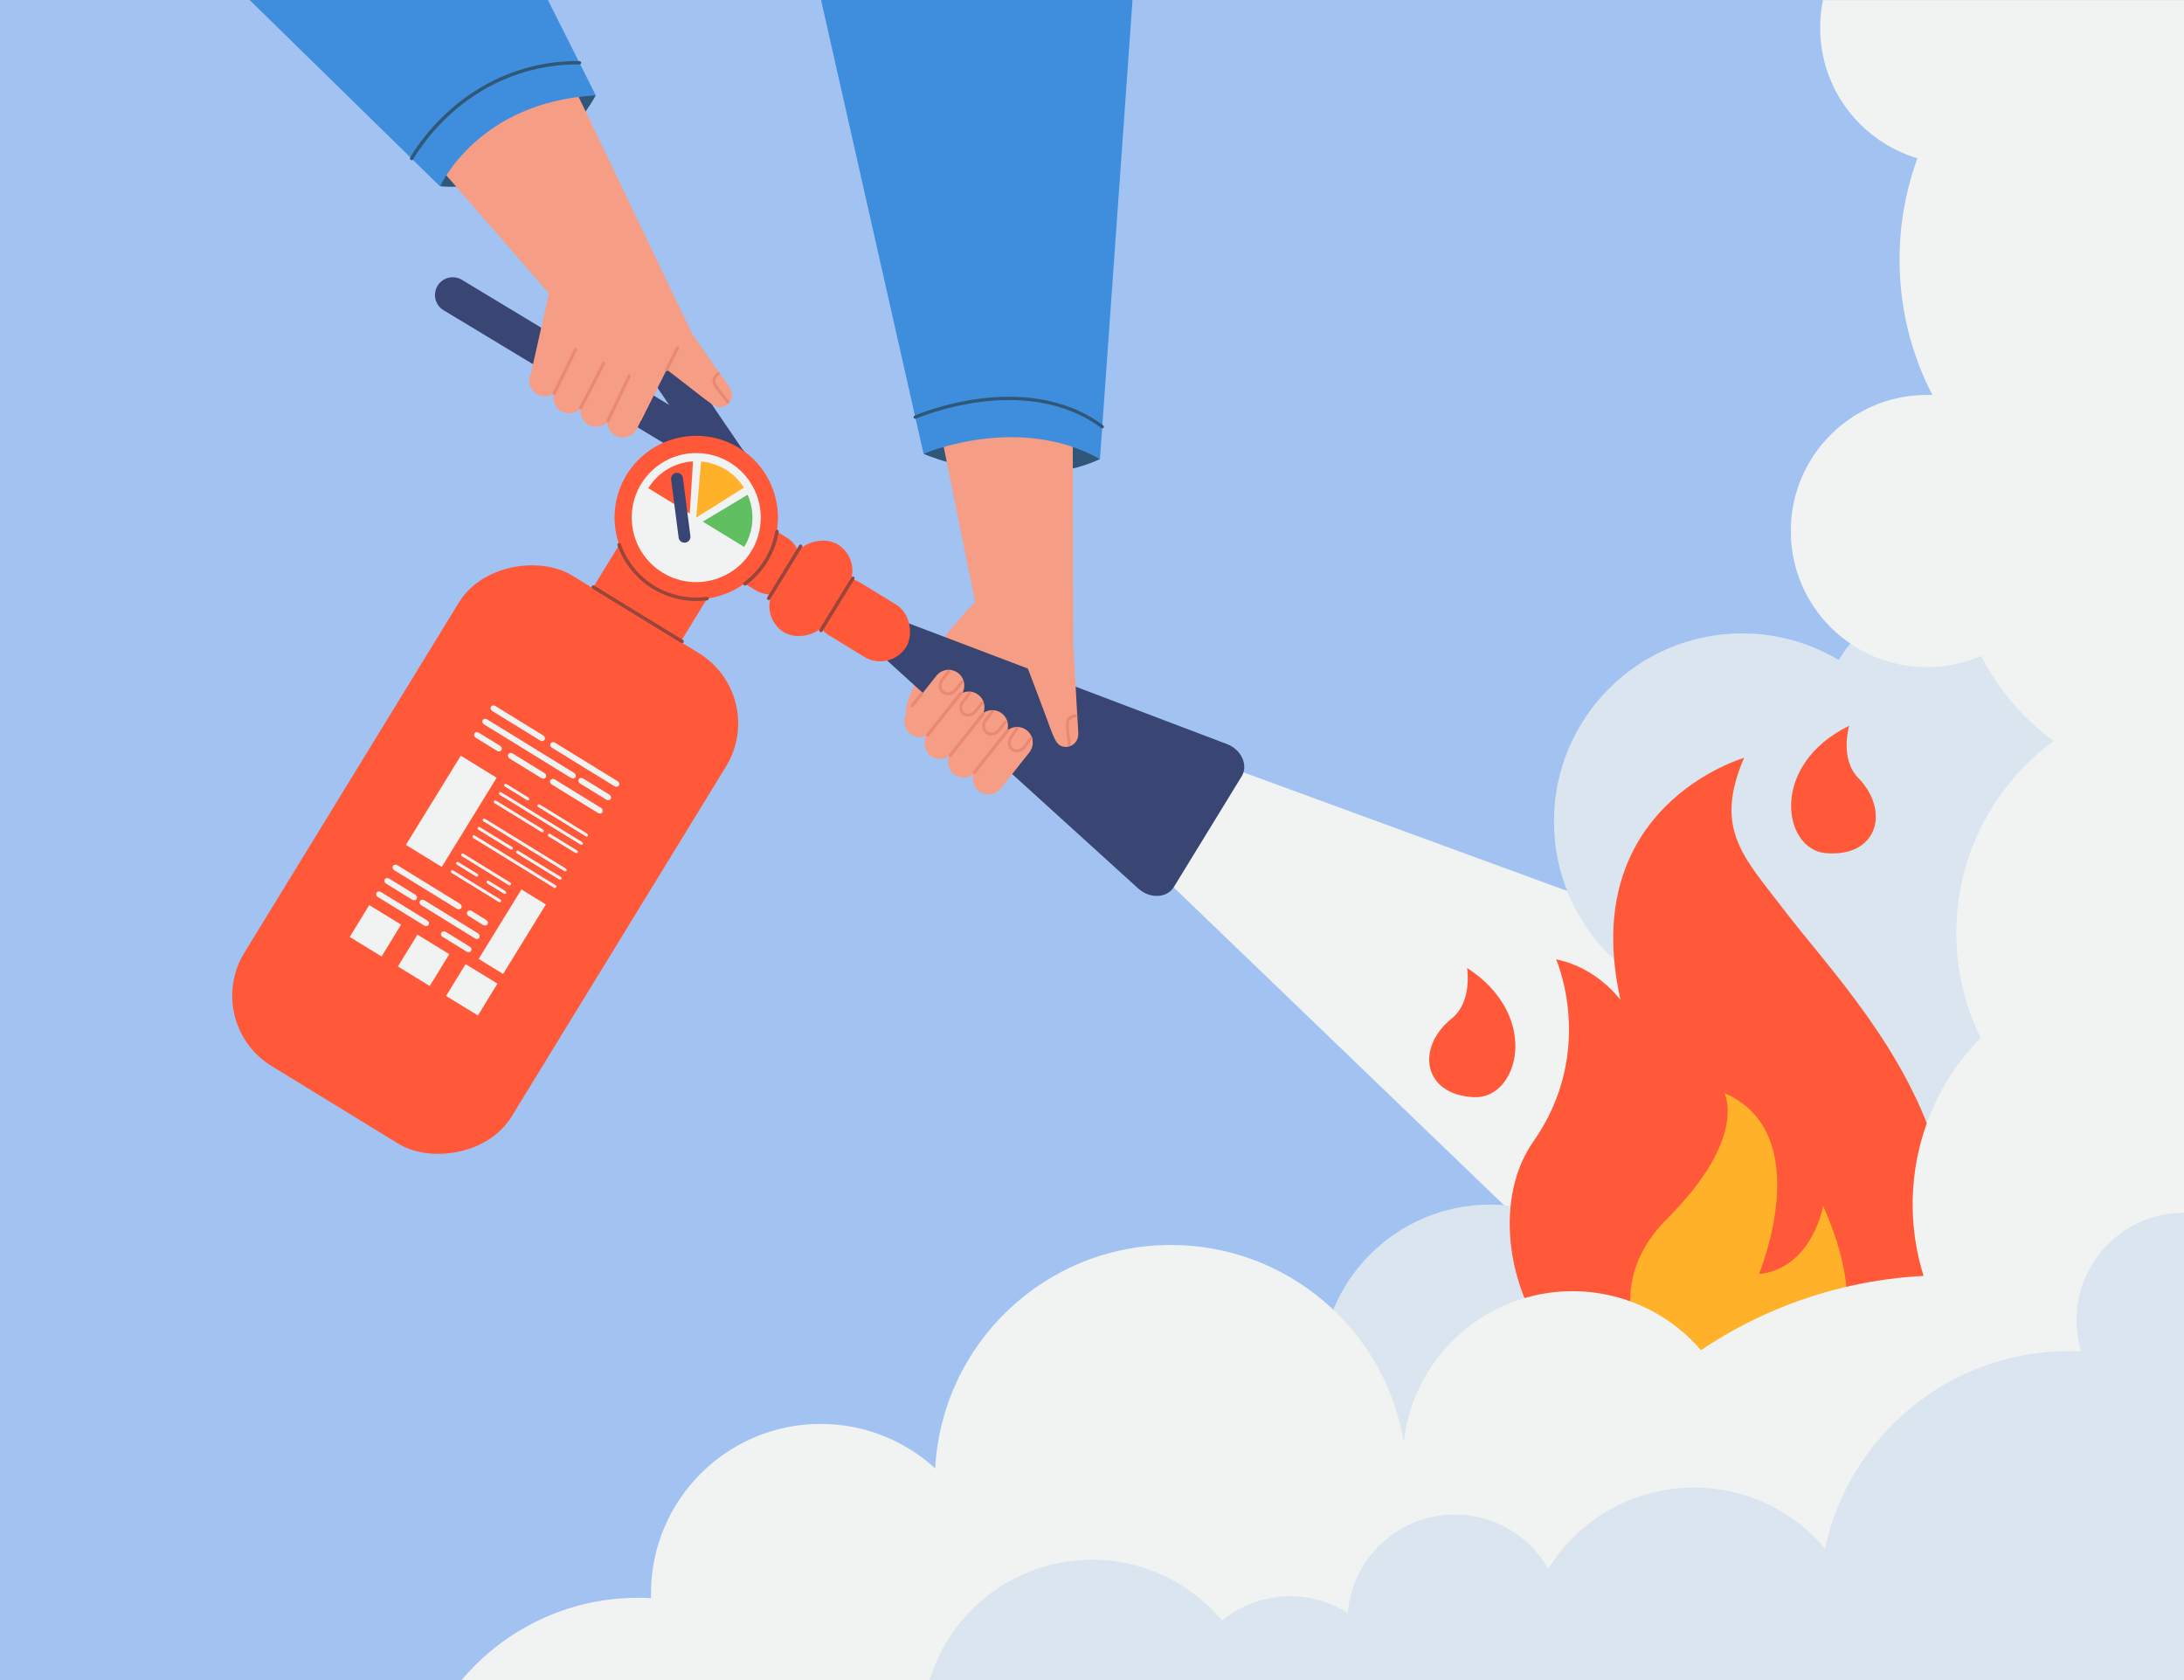<?xml version="1.0" encoding="UTF-8"?><svg id="_ÎÓÈ_1" xmlns="http://www.w3.org/2000/svg" viewBox="0 0 414 318.46"><defs><style>.cls-1{fill:#f69d85;}.cls-2{fill:#ea8973;}.cls-3{fill:#f1f3f2;}.cls-4{fill:#ffb12a;}.cls-5{fill:#ff593a;}.cls-6{fill:#dae5ef;}.cls-7{fill:#3e8edd;}.cls-8{fill:#a2c3f2;}.cls-9{fill:#9b453a;}.cls-10{fill:#305777;}.cls-11{fill:#394572;}.cls-12{fill:#60bf60;}</style></defs><rect id="_3" class="cls-8" width="414" height="318.46"/><g id="_2"><path class="cls-10" d="M175.07,86.03s18.32,7.92,33.44,1c0,0-15.23-11.72-33.44-1Z"/><polygon class="cls-3" points="332.35 273.91 220.96 166.73 234.05 145.8 379.2 198.97 332.35 273.91"/><path class="cls-1" d="M201.57,122.32l-15.17-9.63c-8.3,7.38-15.53,19.74-14.6,22.98l18.82,12.34c10.99-11.53,10.95-25.69,10.95-25.69Z"/><path class="cls-11" d="M215.87,168.51l-48.91-44.4,3.96-6.46,61.76,23.43c2.66,1.05,3.97,3.99,2.7,6.06l-12.88,21.02c-1.27,2.07-4.48,2.24-6.62,.34Z"/><path class="cls-1" d="M185.78,135.74l-5.42,6.84c-1.02,1.29-.8,3.15,.48,4.17h0c1.29,1.02,3.15,.8,4.17-.48l5.42-6.84c1.02-1.29,.8-3.15-.48-4.17h0c-1.29-1.02-3.15-.8-4.17,.48Z"/><path class="cls-2" d="M187.95,134.66c.1-.06,.22-.05,.32,.02,.12,.1,.14,.28,.05,.4l-1.25,1.58c-.25,.32-.38,.7-.35,1.07,.02,.37,.18,.68,.45,.89,.27,.21,.61,.29,.97,.23,.37-.06,.72-.27,.97-.59l1.25-1.58c.1-.12,.28-.14,.4-.05,.12,.1,.14,.28,.05,.4l-1.25,1.58c-.34,.43-.8,.71-1.31,.8-.52,.09-1.03-.03-1.42-.35-.4-.31-.63-.78-.66-1.31-.03-.52,.14-1.04,.47-1.46l1.25-1.58s.05-.05,.08-.07Z"/><path class="cls-1" d="M190.48,138.92l-5.42,6.84c-1.02,1.29-.8,3.15,.48,4.17h0c1.29,1.02,3.15,.8,4.17-.48l5.42-6.84c1.02-1.29,.8-3.15-.48-4.17h0c-1.29-1.02-3.15-.8-4.17,.48Z"/><path class="cls-1" d="M181.32,132.21l-5.42,6.84c-1.02,1.29-.8,3.15,.48,4.17h0c1.29,1.02,3.15,.8,4.17-.48l5.42-6.84c1.02-1.29,.8-3.15-.48-4.17h0c-1.29-1.02-3.15-.8-4.17,.48Z"/><path class="cls-1" d="M177.5,128.09l-5.42,6.84c-1.02,1.29-.8,3.15,.48,4.17h0c1.29,1.02,3.15,.8,4.17-.48l5.42-6.84c1.02-1.29,.8-3.15-.48-4.17h0c-1.29-1.02-3.15-.8-4.17,.48Z"/><path class="cls-2" d="M183.69,131.12c.1-.06,.22-.05,.31,.02,.12,.09,.14,.27,.04,.39l-1.25,1.58c-.51,.64-.5,1.51,.03,1.93,.53,.42,1.38,.24,1.89-.41l1.25-1.58c.09-.12,.27-.14,.39-.04,.12,.09,.14,.27,.04,.39l-1.25,1.58c-.7,.88-1.89,1.11-2.66,.5-.77-.61-.82-1.82-.12-2.71l1.25-1.58s.05-.05,.08-.07Z"/><path class="cls-2" d="M179.72,127c.1-.06,.23-.05,.32,.02,.12,.1,.14,.28,.05,.4l-1.25,1.58c-.25,.32-.37,.7-.35,1.07,.02,.37,.18,.69,.45,.9,.27,.21,.62,.3,.98,.24,.37-.06,.72-.27,.97-.59l1.25-1.58c.1-.12,.28-.14,.4-.05,.12,.1,.14,.28,.05,.4l-1.25,1.58c-.34,.43-.8,.71-1.32,.79-.52,.09-1.03-.04-1.43-.35-.4-.31-.63-.78-.67-1.31-.03-.52,.14-1.04,.47-1.46l1.25-1.58s.05-.05,.08-.07Z"/><path class="cls-2" d="M192.66,137.84c.09-.06,.22-.06,.32,0,.13,.09,.16,.27,.07,.4l-1.16,1.65c-.23,.33-.33,.72-.29,1.09,.04,.36,.22,.67,.5,.87,.28,.2,.63,.26,.98,.17,.37-.09,.7-.31,.93-.64l1.16-1.65c.09-.13,.27-.16,.4-.07,.13,.09,.16,.27,.07,.4l-1.16,1.65c-.31,.44-.76,.75-1.27,.87-.52,.12-1.03,.03-1.44-.26-.41-.29-.67-.74-.74-1.27-.06-.51,.08-1.04,.39-1.49l1.16-1.65s.05-.05,.08-.07Z"/><path class="cls-1" d="M198.8,137.22c-1.09-3-4-10.6-4-10.6l8.62-5.33s.83,15.59,.98,17.45c.22,2.68-2.59,3.6-3.92,2.18-.6-.66-1.37-2.81-1.69-3.7Z"/><path class="cls-2" d="M203.87,135.41s.08,0,.12,0c.16,0,.28,.14,.27,.29,0,.16-.14,.28-.29,.27-.35,0-1.31,.23-1.36,1.1-.06,.98,.37,4,.37,4.03,.02,.16-.09,.3-.24,.32-.16,.02-.3-.09-.32-.24-.02-.13-.44-3.1-.38-4.14,.06-1.09,1.09-1.6,1.83-1.63Z"/><path class="cls-2" d="M191.22,138.7l-6.25,7.86c-.1,.13-.29,.15-.43,.05h0c-.13-.1-.15-.29-.05-.43l6.25-7.86c.1-.13,.29-.15,.43-.05h0c.13,.1,.15,.29,.05,.43Z"/><path class="cls-2" d="M186.63,135.5l-6.25,7.86c-.1,.13-.29,.15-.43,.05h0c-.13-.1-.15-.29-.05-.43l6.25-7.86c.1-.13,.29-.15,.43-.05h0c.13,.1,.15,.29,.05,.43Z"/><path class="cls-2" d="M182.34,131.65l-6.25,7.86c-.1,.13-.29,.15-.43,.05h0c-.13-.1-.15-.29-.05-.43l6.25-7.86c.1-.13,.29-.15,.43-.05h0c.13,.1,.15,.29,.05,.43Z"/><path class="cls-2" d="M174.94,131.7l-1.8,2.26c-.1,.13-.29,.15-.43,.05h0c-.13-.1-.15-.29-.05-.43l1.8-2.26c.1-.13,.29-.15,.43-.05h0c.13,.1,.15,.29,.05,.43Z"/><path class="cls-11" d="M138.37,91.04c-1.08,0-2.13-.51-2.79-1.47l-34.66-50.85c-1.05-1.54-.65-3.63,.89-4.68,1.54-1.05,3.63-.65,4.68,.89l34.66,50.85c1.05,1.54,.65,3.63-.89,4.68-.58,.4-1.24,.59-1.89,.59Z"/><path class="cls-11" d="M138.5,91.08c-.59,0-1.19-.16-1.74-.48l-52.68-31.8c-1.59-.96-2.1-3.03-1.14-4.62,.96-1.59,3.03-2.1,4.62-1.14l52.68,31.8c1.59,.96,2.1,3.03,1.14,4.62-.63,1.05-1.75,1.63-2.89,1.63Z"/><rect class="cls-5" x="113.25" y="104.33" width="19.53" height="16.83" transform="translate(77.02 -47.65) rotate(31.49)"/><rect class="cls-5" x="133.03" y="99.02" width="19.53" height="11.61" rx="5.81" ry="5.81" transform="translate(75.79 -59.15) rotate(31.49)"/><rect class="cls-5" x="153.7" y="111.69" width="19.53" height="11.61" rx="5.81" ry="5.81" transform="translate(85.45 -68.09) rotate(31.49)"/><rect class="cls-5" x="143.94" y="105.7" width="19.53" height="11.61" rx="5.81" ry="5.81" transform="translate(329.08 38.7) rotate(121.49)"/><rect class="cls-5" x="37.45" y="133.24" width="109.05" height="59.42" rx="15.62" ry="15.62" transform="translate(-95.02 156.25) rotate(-58.51)"/><path class="cls-3" d="M116.5,149.04l-11.89-7.32c-.29-.18-.4-.54-.24-.8,.16-.26,.53-.33,.82-.15l11.89,7.32c.29,.18,.4,.54,.24,.8s-.53,.33-.82,.15Z"/><path class="cls-3" d="M102.41,140.37l-9.1-5.6c-.29-.18-.4-.54-.24-.8,.16-.26,.53-.33,.82-.15l9.1,5.6c.29,.18,.4,.54,.24,.8-.16,.26-.53,.33-.82,.15Z"/><path class="cls-3" d="M114.94,151.58l-4.99-3.07c-.29-.18-.4-.54-.24-.8,.16-.26,.53-.33,.82-.15l4.99,3.07c.29,.18,.4,.54,.24,.8-.16,.26-.53,.33-.82,.15Z"/><path class="cls-3" d="M108.26,147.47l-16.52-10.17c-.29-.18-.4-.54-.24-.8,.16-.26,.53-.33,.82-.15l16.52,10.17c.29,.18,.4,.54,.24,.8-.16,.26-.53,.33-.82,.15Z"/><path class="cls-3" d="M113.38,154.11l-8.81-5.42c-.29-.18-.4-.54-.24-.8,.16-.26,.53-.33,.82-.15l8.81,5.42c.29,.18,.4,.54,.24,.8-.16,.26-.53,.33-.82,.15Z"/><path class="cls-3" d="M102.64,147.5l-6.05-3.72c-.29-.18-.4-.54-.24-.8,.16-.26,.53-.33,.82-.15l6.05,3.72c.29,.18,.4,.54,.24,.8-.16,.26-.53,.33-.82,.15Z"/><path class="cls-3" d="M94.23,142.33l-4.05-2.49c-.29-.18-.4-.54-.24-.8,.16-.26,.53-.33,.82-.15l4.05,2.49c.29,.18,.4,.54,.24,.8s-.53,.33-.82,.15Z"/><path class="cls-3" d="M74.73,164.95l11.89,7.32c.29,.18,.66,.11,.82-.15,.16-.26,.06-.62-.24-.8l-11.89-7.32c-.29-.18-.66-.11-.82,.15-.16,.26-.06,.62,.24,.8Z"/><path class="cls-3" d="M88.82,173.62l2.77,1.72c.29,.18,.66,.11,.82-.15,.16-.26,.06-.62-.24-.8l-2.77-1.72c-.29-.18-.66-.11-.82,.15-.16,.26-.06,.62,.24,.8Z"/><path class="cls-3" d="M73.17,167.48l4.99,3.07c.29,.18,.66,.11,.82-.15,.16-.26,.06-.62-.24-.8l-4.99-3.07c-.29-.18-.66-.11-.82,.15s-.06,.62,.24,.8Z"/><path class="cls-3" d="M79.85,171.59l10.19,6.29c.29,.18,.66,.11,.82-.15s.06-.62-.24-.8l-10.19-6.29c-.29-.18-.66-.11-.82,.15-.16,.26-.06,.62,.24,.8Z"/><path class="cls-3" d="M71.61,170.02l8.81,5.42c.29,.18,.66,.11,.82-.15,.16-.26,.06-.62-.24-.8l-8.81-5.42c-.29-.18-.66-.11-.82,.15-.16,.26-.06,.62,.24,.8Z"/><path class="cls-3" d="M83.9,177.58l4.58,2.82c.29,.18,.66,.11,.82-.15,.16-.26,.06-.62-.24-.8l-4.58-2.82c-.29-.18-.66-.11-.82,.15-.16,.26-.06,.62,.24,.8Z"/><path class="cls-3" d="M111.03,158.52l-9-5.54c-.14-.09-.2-.27-.12-.4,.08-.13,.26-.16,.41-.08l9,5.54c.14,.09,.2,.27,.12,.4-.08,.13-.26,.16-.41,.08Z"/><path class="cls-3" d="M99.9,151.67l-4.19-2.58c-.14-.09-.2-.27-.12-.4,.08-.13,.26-.16,.41-.08l4.19,2.58c.14,.09,.2,.27,.12,.4-.08,.13-.26,.16-.41,.08Z"/><path class="cls-3" d="M110.06,160.1l-15.32-9.43c-.14-.09-.2-.27-.12-.4,.08-.13,.26-.16,.41-.08l15.32,9.43c.14,.09,.2,.27,.12,.4-.08,.13-.26,.16-.41,.08Z"/><path class="cls-3" d="M109.09,161.68l-5.08-3.12c-.14-.09-.2-.27-.12-.4,.08-.13,.26-.16,.41-.08l5.08,3.12c.14,.09,.2,.27,.12,.4-.08,.13-.26,.16-.41,.08Z"/><path class="cls-3" d="M102.63,157.71l-8.86-5.45c-.14-.09-.2-.27-.12-.4,.08-.13,.26-.16,.41-.08l8.86,5.45c.14,.09,.2,.27,.12,.4-.08,.13-.26,.16-.41,.08Z"/><path class="cls-3" d="M106.97,165.12l-15.32-9.43c-.14-.09-.2-.27-.12-.4s.26-.16,.41-.08l15.32,9.43c.14,.09,.2,.27,.12,.4-.08,.13-.26,.16-.41,.08Z"/><path class="cls-3" d="M106,166.7l-8.02-4.93c-.14-.09-.2-.27-.12-.4,.08-.13,.26-.16,.41-.08l8.02,4.93c.14,.09,.2,.27,.12,.4-.08,.13-.26,.16-.41,.08Z"/><path class="cls-3" d="M96.78,161.03l-6.1-3.75c-.14-.09-.2-.27-.12-.4,.08-.13,.26-.16,.41-.08l6.1,3.75c.14,.09,.2,.27,.12,.4-.08,.13-.26,.16-.41,.08Z"/><path class="cls-3" d="M105.03,168.28l-15.32-9.43c-.14-.09-.2-.27-.12-.4,.08-.13,.26-.16,.41-.08l15.32,9.43c.14,.09,.2,.27,.12,.4s-.26,.16-.41,.08Z"/><path class="cls-3" d="M96.43,167.77l-8.86-5.46c-.14-.09-.2-.27-.12-.4,.08-.13,.26-.16,.41-.08l8.86,5.46c.14,.09,.2,.27,.12,.4s-.26,.16-.41,.08Z"/><path class="cls-3" d="M95.52,169.4l-3.13-1.94c-.14-.09-.2-.27-.12-.4,.08-.13,.26-.16,.41-.08l3.13,1.94c.14,.09,.2,.27,.12,.4-.08,.13-.26,.16-.41,.08Z"/><path class="cls-3" d="M90.21,166.12l-3.61-2.22c-.14-.09-.2-.27-.12-.4s.26-.16,.41-.08l3.61,2.22c.14,.09,.2,.27,.12,.4s-.26,.16-.41,.08Z"/><path class="cls-3" d="M94.55,170.98l-8.92-5.5c-.14-.09-.2-.27-.12-.4s.26-.16,.41-.08l8.92,5.5c.14,.09,.2,.27,.12,.4-.08,.13-.26,.16-.41,.08Z"/><rect class="cls-3" x="81.56" y="143.86" width="7.98" height="19.85" transform="translate(93.29 -22.02) rotate(31.61)"/><rect class="cls-3" x="94.4" y="168.87" width="5.44" height="15.47" transform="translate(106.96 -24.7) rotate(31.61)"/><rect class="cls-3" x="67.61" y="172.89" width="7.08" height="7.08" transform="translate(102.65 -11.18) rotate(31.49)"/><rect class="cls-3" x="85.88" y="184.08" width="7.08" height="7.08" transform="translate(111.18 -19.08) rotate(31.49)"/><rect class="cls-3" x="76.75" y="178.49" width="7.08" height="7.08" transform="translate(106.91 -15.13) rotate(31.49)"/><path class="cls-5" d="M145.19,106.2c-1.09,1.78-2.48,3.26-4.06,4.41-4.92,3.6-11.72,4.08-17.24,.7-7.29-4.47-9.58-14-5.12-21.3,4.47-7.29,14-9.58,21.3-5.12,5.57,3.41,8.22,9.78,7.18,15.84-.32,1.88-1,3.73-2.06,5.46Z"/><path class="cls-9" d="M131.99,113.93c-2.9,0-5.78-.8-8.28-2.33-3.09-1.89-5.46-4.82-6.66-8.23-.06-.18,.03-.37,.21-.43,.18-.06,.37,.03,.43,.21,1.15,3.27,3.41,6.07,6.37,7.88,2.96,1.81,6.48,2.56,9.92,2.1,.18-.03,.35,.1,.38,.29,.02,.18-.1,.35-.29,.38-.69,.09-1.39,.14-2.08,.14Z"/><path class="cls-9" d="M141.2,110.99c-.1,0-.21-.05-.27-.14-.11-.15-.08-.36,.07-.47,1.57-1.16,2.89-2.6,3.92-4.28,1.03-1.67,1.71-3.5,2.03-5.41,.03-.18,.2-.31,.39-.28,.18,.03,.31,.2,.28,.39-.33,2-1.05,3.91-2.12,5.66-1.07,1.75-2.45,3.26-4.09,4.47-.06,.04-.13,.07-.2,.07Z"/><circle class="cls-3" cx="131.98" cy="98.11" r="12.23"/><path class="cls-5" d="M130.74,97.35l-7.85-4.81c1.89-3.09,5.11-4.88,8.48-5.08l-.63,9.88Z"/><path class="cls-12" d="M141.07,103.68l-7.85-4.81,8.5-5.09c1.37,3.09,1.25,6.79-.66,9.89Z"/><path class="cls-4" d="M141.01,92.44l-9.03,5.67,.91-10.63c1.6,.14,3.19,.64,4.66,1.53,1.45,.89,2.62,2.07,3.46,3.42Z"/><path class="cls-11" d="M129.75,102.87c-.56,0-1.04-.41-1.11-.98l-1.42-11c-.08-.61,.35-1.18,.97-1.26,.61-.08,1.18,.35,1.26,.97l1.42,11c.08,.61-.35,1.18-.97,1.26-.05,0-.1,0-.14,0Z"/><path class="cls-9" d="M129.3,121.93c-.06,0-.12-.02-.18-.05l-16.83-10.31c-.16-.1-.21-.3-.11-.46,.1-.16,.3-.21,.46-.11l16.83,10.31c.16,.1,.21,.3,.11,.46-.06,.1-.17,.16-.29,.16Z"/><path class="cls-9" d="M145.72,113.76c-.06,0-.12-.02-.18-.05-.16-.1-.21-.3-.11-.46l6.05-9.88c.1-.16,.3-.21,.46-.11,.16,.1,.21,.3,.11,.46l-6.05,9.88c-.06,.1-.17,.16-.29,.16Z"/><path class="cls-9" d="M155.62,119.83c-.06,0-.12-.02-.18-.05-.16-.1-.21-.3-.11-.46l6.06-9.88c.1-.16,.3-.21,.46-.11,.16,.1,.21,.3,.11,.46l-6.06,9.88c-.06,.1-.17,.16-.29,.16Z"/><path class="cls-10" d="M83.43,35.3s18.22,2.48,29.5-17.2c0,0-23.49-3.5-29.5,17.2Z"/><polygon class="cls-1" points="130.39 62.11 105.49 49.19 100.64 70.83 121.5 79.77 130.39 62.11"/><path class="cls-1" d="M114.21,68.77l-3.88,7.82c-.73,1.47-.13,3.25,1.34,3.98h0c1.47,.73,3.25,.13,3.98-1.34l3.88-7.82c.73-1.47,.13-3.25-1.34-3.98h0c-1.47-.73-3.25-.13-3.98,1.34Z"/><path class="cls-1" d="M109.11,66.24l-3.88,7.82c-.73,1.47-.13,3.25,1.34,3.98h0c1.47,.73,3.25,.13,3.98-1.34l3.88-7.82c.73-1.47,.13-3.25-1.34-3.98h0c-1.47-.73-3.25-.13-3.98,1.34Z"/><path class="cls-1" d="M104.52,63.01l-3.88,7.82c-.73,1.47-.13,3.25,1.34,3.98h0c1.47,.73,3.25,.13,3.98-1.34l3.88-7.82c.73-1.47,.13-3.25-1.34-3.98h0c-1.47-.73-3.25-.13-3.98,1.34Z"/><path class="cls-2" d="M108.95,66c.09-.06,.2-.07,.3-.02,.15,.07,.21,.25,.14,.4l-4.07,8.31c-.07,.15-.25,.21-.4,.14-.15-.07-.21-.25-.14-.4l4.07-8.31s.06-.09,.1-.12Z"/><path class="cls-2" d="M114.27,68.63c.09-.06,.2-.07,.31-.02,.15,.08,.2,.26,.13,.4l-4.35,8.42c-.08,.15-.26,.2-.4,.13-.15-.08-.2-.26-.13-.4l4.35-8.42s.06-.08,.1-.11Z"/><path class="cls-1" d="M119.29,70.82l-3.88,7.82c-.73,1.47-.13,3.25,1.34,3.98h0c1.47,.73,3.25,.13,3.98-1.34l3.88-7.82c.73-1.47,.13-3.25-1.34-3.98h0c-1.47-.73-3.25-.13-3.98,1.34Z"/><path class="cls-2" d="M119.11,71.04c.09-.06,.2-.07,.3-.02,.15,.07,.21,.25,.14,.4l-4.06,8.5c-.07,.15-.25,.21-.4,.14-.15-.07-.21-.25-.14-.4l4.06-8.5s.06-.09,.1-.12Z"/><path class="cls-1" d="M132.58,74.85c-2.5-1.98-8.98-6.92-8.98-6.92l4.53-9.07s8.91,12.82,10.02,14.33c1.6,2.17-.31,4.42-2.18,3.92-.85-.24-2.64-1.67-3.39-2.26Z"/><path class="cls-2" d="M135.94,70.65s.07-.04,.1-.06c.14-.08,.31-.03,.39,.1,.08,.14,.03,.31-.1,.39-.3,.17-1,.89-.58,1.65,.47,.86,2.41,3.2,2.43,3.23,.1,.12,.08,.3-.04,.4-.12,.1-.3,.08-.4-.04-.08-.1-2-2.41-2.5-3.32-.52-.96,.08-1.94,.7-2.35Z"/><path class="cls-2" d="M128.28,65.63c.09-.06,.2-.07,.3-.02,.15,.07,.21,.25,.14,.4l-2.06,4.18c-.07,.15-.25,.21-.4,.14-.15-.07-.21-.25-.14-.4l2.06-4.18s.06-.09,.1-.12Z"/><polygon class="cls-1" points="131.19 63.25 129.92 63.05 126.33 62.46 120.54 61.52 106.45 59.21 106.28 59.19 106.21 59.07 104.05 55.61 86.47 35.38 84.94 33.62 84.27 32.85 72.08 18.83 91.67 0 100.89 0 109.46 17.88 109.96 18.93 111.02 21.14 131.19 63.25 131.19 63.25"/><path class="cls-7" d="M112.93,18.06s-.08,.03-.12,.03c-22.14,1.27-29.22,16.97-29.37,17.16-.03,.04-.05,.06-.05,.06L47.32,0h56.54l9.07,18.06Z"/><polygon class="cls-1" points="185.05 115.18 161.99 .99 203.18 3.21 203.43 121.28 201.91 125.49 185.05 115.18"/><path class="cls-7" d="M214.68,0l-6.17,87.02c-15.55-8.72-33.44-1-33.44-1L155.64,0h59.04Z"/><path class="cls-10" d="M78.03,30.37c-.05,0-.1-.01-.15-.04-.15-.08-.21-.28-.13-.43,.02-.05,2.55-4.69,7.75-9.23,4.75-4.16,12.78-9.1,24.06-9.1,.09,0,.19,0,.28,0,.18,0,.32,.14,.32,.32,0,.18-.14,.32-.32,.32h0c-.09,0-.19,0-.28,0-11.08,0-18.95,4.85-23.62,8.93-5.11,4.47-7.6,9.03-7.62,9.07-.06,.11-.17,.17-.28,.17Z"/><path class="cls-10" d="M208.95,81.2c-.07,0-.13-.02-.19-.06-7.42-5.58-16.57-5.77-22.93-4.95-6.92,.89-12.15,3.14-12.21,3.17-.16,.07-.35,0-.42-.16-.07-.16,0-.35,.16-.42,.05-.02,5.35-2.31,12.36-3.21,6.49-.84,15.82-.64,23.41,5.07,.14,.11,.17,.31,.06,.45-.06,.08-.16,.13-.25,.13Z"/></g><g id="_1"><circle class="cls-6" cx="282.48" cy="260.5" r="32.16"/><circle class="cls-6" cx="370.69" cy="138.37" r="25.8"/><circle class="cls-6" cx="330.24" cy="155.73" r="35.67"/><circle class="cls-6" cx="365.2" cy="191.32" r="45.14"/><path class="cls-5" d="M330.62,143.65s-31.74,9.05-23.43,45.91c0,0-4.38-6.15-12.21-7.71,0,0,7.72,17.42-4.33,34.55-12.04,17.13,.18,54.76,37.58,54.21,37.39-.55,44.83-31.3,39.12-51.48-5.71-20.17-21.16-36.16-28.96-46.39-7.8-10.23-13.64-15.44-7.78-29.09Z"/><path class="cls-4" d="M326.88,207.21s4.56,8.43-10.93,23.87c-15.49,15.44-2.23,36,12.73,34.91,15.48-1.12,28.69-10.73,16.92-37.42,0,0-2.03,11.83-12.17,12.94,0,0,11.13-26.67-6.55-34.31Z"/><path class="cls-5" d="M346.14,161.72c-8.25-.67-10.83-16.72,4.39-24.15,0,0-1.85,6.21,1.71,9.87,6.08,6.25,3.74,15.07-6.1,14.28Z"/><path class="cls-5" d="M279.49,207.97c8.27,.35,12.8-15.27-1.39-24.5,0,0,1.07,6.39-2.91,9.59-6.8,5.45-5.56,14.5,4.3,14.92Z"/><path class="cls-3" d="M414,0V318.46H87.5c8.03-9.54,20.07-15.6,33.51-15.6,.81,0,1.61,.02,2.4,.07,0-.29-.01-.57-.01-.86,0-17.76,14.4-32.16,32.16-32.16,8.37,0,16,3.2,21.72,8.44,1.24-23.6,20.77-42.36,44.68-42.36,22.21,0,40.64,16.18,44.14,37.4,1.75-16.11,15.4-28.64,31.97-28.64,1.44,0,2.86,.09,4.25,.28,8.01,1.06,15.09,5.06,20.12,10.89,8.62-5.79,18.37-10.02,28.85-12.29,4.33-.94,8.79-1.54,13.35-1.78-1.35-4.28-2.08-8.84-2.08-13.57,0-.95,.03-1.89,.09-2.82,.67-10.84,5.16-20.64,12.15-28.07,.21-.23,.43-.45,.64-.67-2.94-6-4.6-12.74-4.6-19.86,0-14.94,7.26-28.19,18.45-36.41-5.76-4.19-10.49-9.72-13.75-16.12-3.15,1.37-6.62,2.13-10.28,2.13-14.25,0-25.8-11.55-25.8-25.8s11.55-25.8,25.8-25.8c.35,0,.7,0,1.05,.02-3.98-7.68-6.23-16.41-6.23-25.66,0-6.75,1.2-13.23,3.39-19.22-10.66-3.17-18.44-13.04-18.44-24.73,0-1.8,.18-3.56,.53-5.25h68.41Z"/><path class="cls-6" d="M414,229.87v88.59H176.22c4.01-13.2,16.27-22.8,30.78-22.8,9.91,0,18.76,4.48,24.66,11.52,3.51-2.88,8-4.6,12.9-4.6,4.02,0,7.77,1.16,10.92,3.17,.86-10.45,9.62-18.67,20.3-18.67,7.58,0,14.2,4.14,17.71,10.29,5.72-9.24,15.95-15.4,27.62-15.4,9.97,0,18.88,4.49,24.84,11.56,4.58-21.4,23.59-37.44,46.36-37.44,.73,0,1.46,.02,2.19,.05-.57-1.87-.87-3.85-.87-5.9,0-11.25,9.12-20.37,20.37-20.37Z"/></g></svg>